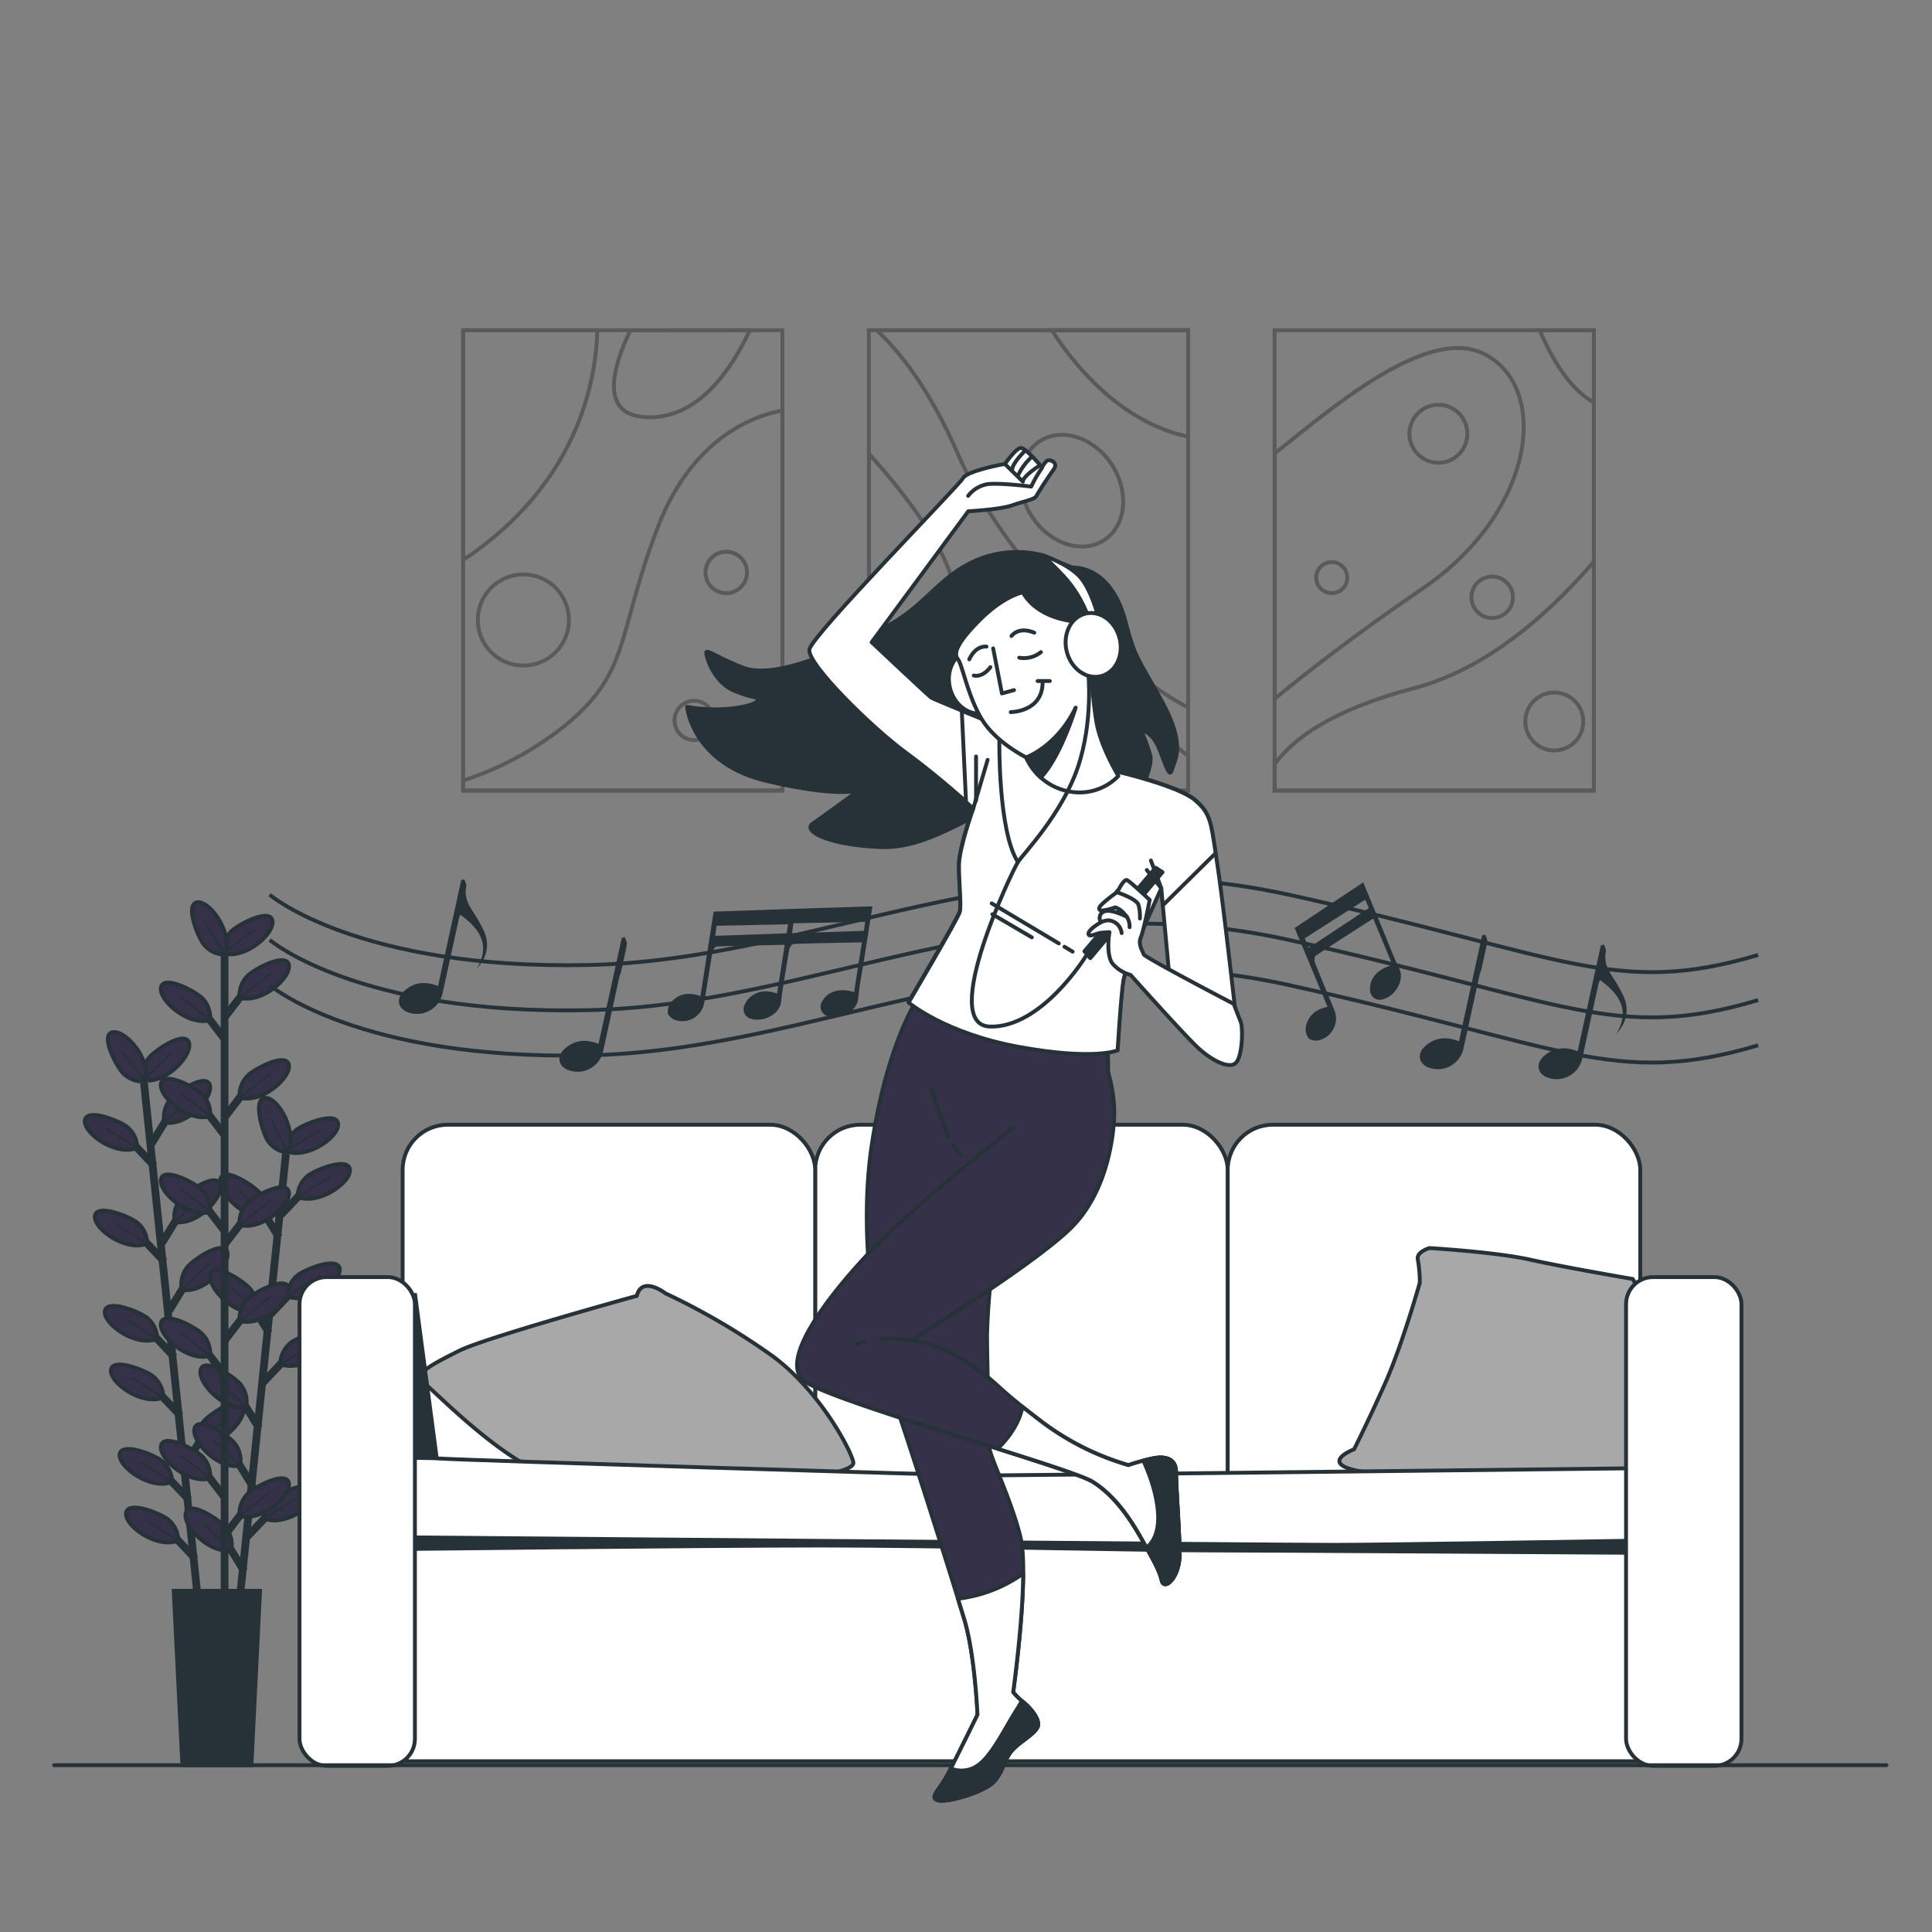 <svg xmlns="http://www.w3.org/2000/svg" viewBox="0 0 500 500"><rect x="0" y="0" width="500" height="500" fill="#808080" stroke="none"/><g id="freepik--Plant--inject-2"><line x1="37.27" y1="280.29" x2="51.19" y2="413.72" style="fill:none;stroke:#263238;stroke-miterlimit:10;stroke-width:2px"></line><line x1="48.95" y1="388.18" x2="42.63" y2="381.52" style="fill:none;stroke:#263238;stroke-miterlimit:10;stroke-width:2px"></line><path d="M44.55,383.51A7.15,7.15,0,0,0,42,378.16c-1.62-1.45-10.15-5-11-2C30.2,379.4,38.93,385.81,44.55,383.51Z" style="fill:#343148;stroke:#263238;stroke-miterlimit:10"></path><line x1="44.55" y1="383.51" x2="36.43" y2="378.46" style="fill:none;stroke:#263238;stroke-miterlimit:10;stroke-width:0.5px"></line><line x1="50.53" y1="403.36" x2="44.22" y2="396.69" style="fill:none;stroke:#263238;stroke-miterlimit:10;stroke-width:2px"></line><path d="M46.13,398.69a7.12,7.12,0,0,0-2.51-5.36c-1.62-1.44-10.15-5-10.95-2C31.79,394.57,40.51,401,46.13,398.69Z" style="fill:#343148;stroke:#263238;stroke-miterlimit:10"></path><line x1="46.13" y1="398.69" x2="38.02" y2="393.63" style="fill:none;stroke:#263238;stroke-miterlimit:10;stroke-width:0.5px"></line><line x1="45.08" y1="351.16" x2="38.77" y2="344.49" style="fill:none;stroke:#263238;stroke-miterlimit:10;stroke-width:2px"></line><path d="M40.69,346.49a7.16,7.16,0,0,0-2.52-5.36c-1.62-1.44-10.14-5-11-2C26.34,342.37,35.07,348.78,40.69,346.49Z" style="fill:#343148;stroke:#263238;stroke-miterlimit:10"></path><line x1="40.69" y1="346.49" x2="32.57" y2="341.43" style="fill:none;stroke:#263238;stroke-miterlimit:10;stroke-width:0.5px"></line><line x1="46.67" y1="366.33" x2="40.35" y2="359.66" style="fill:none;stroke:#263238;stroke-miterlimit:10;stroke-width:2px"></line><path d="M42.27,361.66a7.14,7.14,0,0,0-2.51-5.35c-1.62-1.45-10.15-5-11-2C27.92,357.54,36.65,364,42.27,361.66Z" style="fill:#343148;stroke:#263238;stroke-miterlimit:10"></path><line x1="42.27" y1="361.66" x2="34.15" y2="356.6" style="fill:none;stroke:#263238;stroke-miterlimit:10;stroke-width:0.5px"></line><line x1="42.51" y1="326.51" x2="36.2" y2="319.84" style="fill:none;stroke:#263238;stroke-miterlimit:10;stroke-width:2px"></line><path d="M38.11,321.84a7.12,7.12,0,0,0-2.51-5.36c-1.62-1.44-10.15-5-11-2C23.77,317.72,32.49,324.13,38.11,321.84Z" style="fill:#343148;stroke:#263238;stroke-miterlimit:10"></path><line x1="38.11" y1="321.84" x2="30" y2="316.78" style="fill:none;stroke:#263238;stroke-miterlimit:10;stroke-width:0.5px"></line><line x1="39.93" y1="301.75" x2="33.61" y2="295.08" style="fill:none;stroke:#263238;stroke-miterlimit:10;stroke-width:2px"></line><path d="M35.53,297.08A7.14,7.14,0,0,0,33,291.73c-1.62-1.45-10.15-5-11-2C21.18,293,29.91,299.38,35.53,297.08Z" style="fill:#343148;stroke:#263238;stroke-miterlimit:10"></path><line x1="35.53" y1="297.08" x2="27.41" y2="292.02" style="fill:none;stroke:#263238;stroke-miterlimit:10;stroke-width:0.5px"></line><line x1="47.88" y1="379.21" x2="52.68" y2="371.38" style="fill:none;stroke:#263238;stroke-miterlimit:10;stroke-width:2px"></line><path d="M51.22,373.73A7.14,7.14,0,0,1,52.57,368c1.29-1.75,8.89-7,10.3-4.25C64.41,366.74,57.19,374.82,51.22,373.73Z" style="fill:#343148;stroke:#263238;stroke-miterlimit:10"></path><line x1="51.22" y1="373.73" x2="58.53" y2="366.74" style="fill:none;stroke:#263238;stroke-miterlimit:10;stroke-width:0.5px"></line><line x1="43.72" y1="339.28" x2="48.52" y2="331.45" style="fill:none;stroke:#263238;stroke-miterlimit:10;stroke-width:2px"></line><path d="M47.05,333.8A7.17,7.17,0,0,1,48.41,328c1.28-1.75,8.89-7,10.3-4.25C60.24,326.81,53,334.88,47.05,333.8Z" style="fill:#343148;stroke:#263238;stroke-miterlimit:10"></path><line x1="47.05" y1="333.8" x2="54.36" y2="326.81" style="fill:none;stroke:#263238;stroke-miterlimit:10;stroke-width:0.5px"></line><line x1="41.89" y1="321.73" x2="46.69" y2="313.9" style="fill:none;stroke:#263238;stroke-miterlimit:10;stroke-width:2px"></line><path d="M45.22,316.25a7.18,7.18,0,0,1,1.35-5.76c1.29-1.75,8.89-7,10.31-4.25C58.41,309.26,51.2,317.34,45.22,316.25Z" style="fill:#343148;stroke:#263238;stroke-miterlimit:10"></path><line x1="45.22" y1="316.25" x2="52.53" y2="309.26" style="fill:none;stroke:#263238;stroke-miterlimit:10;stroke-width:0.5px"></line><line x1="39.2" y1="296" x2="44" y2="288.17" style="fill:none;stroke:#263238;stroke-miterlimit:10;stroke-width:2px"></line><path d="M42.54,290.53a7.14,7.14,0,0,1,1.35-5.76c1.29-1.75,8.89-7,10.3-4.25C55.73,283.53,48.51,291.61,42.54,290.53Z" style="fill:#343148;stroke:#263238;stroke-miterlimit:10"></path><line x1="42.54" y1="290.53" x2="49.85" y2="283.54" style="fill:none;stroke:#263238;stroke-miterlimit:10;stroke-width:0.5px"></line><path d="M37.15,279.55a7.12,7.12,0,0,1,1.35-5.75c1.29-1.75,8.89-7,10.3-4.25C50.34,272.56,43.12,280.64,37.15,279.55Z" style="fill:#343148;stroke:#263238;stroke-miterlimit:10"></path><line x1="37.15" y1="279.55" x2="44.46" y2="272.57" style="fill:none;stroke:#263238;stroke-miterlimit:10;stroke-width:0.5px"></line><path d="M37.57,279.86A7.15,7.15,0,0,1,32,277.91c-1.61-1.47-6-9.58-3.15-10.69C32,266,39.28,274,37.57,279.86Z" style="fill:#343148;stroke:#263238;stroke-miterlimit:10"></path><line x1="37.57" y1="279.86" x2="31.39" y2="271.85" style="fill:none;stroke:#263238;stroke-miterlimit:10;stroke-width:0.5px"></line><line x1="73.99" y1="298.67" x2="60.15" y2="432.1" style="fill:none;stroke:#263238;stroke-miterlimit:10;stroke-width:2px"></line><line x1="63.21" y1="406.65" x2="58.4" y2="398.83" style="fill:none;stroke:#263238;stroke-miterlimit:10;stroke-width:2px"></line><path d="M59.87,401.18a7.17,7.17,0,0,0-1.36-5.76c-1.29-1.75-8.89-7-10.3-4.24C46.67,394.19,53.89,402.27,59.87,401.18Z" style="fill:#343148;stroke:#263238;stroke-miterlimit:10"></path><line x1="59.87" y1="401.18" x2="52.97" y2="394.56" style="fill:none;stroke:#263238;stroke-miterlimit:10;stroke-width:0.5px"></line><line x1="67.05" y1="369.62" x2="62.24" y2="361.8" style="fill:none;stroke:#263238;stroke-miterlimit:10;stroke-width:2px"></line><path d="M63.71,364.15a7.17,7.17,0,0,0-1.36-5.76c-1.28-1.75-8.89-7-10.3-4.24C50.52,357.16,57.74,365.24,63.71,364.15Z" style="fill:#343148;stroke:#263238;stroke-miterlimit:10"></path><line x1="63.71" y1="364.15" x2="56.81" y2="357.53" style="fill:none;stroke:#263238;stroke-miterlimit:10;stroke-width:0.5px"></line><line x1="65.47" y1="384.8" x2="60.67" y2="376.97" style="fill:none;stroke:#263238;stroke-miterlimit:10;stroke-width:2px"></line><path d="M62.14,379.32a7.14,7.14,0,0,0-1.36-5.75c-1.29-1.75-8.89-7-10.3-4.25C48.94,372.34,56.16,380.41,62.14,379.32Z" style="fill:#343148;stroke:#263238;stroke-miterlimit:10"></path><line x1="62.14" y1="379.32" x2="55.23" y2="372.7" style="fill:none;stroke:#263238;stroke-miterlimit:10;stroke-width:0.5px"></line><line x1="69.61" y1="344.97" x2="64.8" y2="337.15" style="fill:none;stroke:#263238;stroke-miterlimit:10;stroke-width:2px"></line><path d="M66.27,339.5a7.17,7.17,0,0,0-1.36-5.76c-1.29-1.75-8.89-7-10.3-4.24C53.07,332.51,60.29,340.59,66.27,339.5Z" style="fill:#343148;stroke:#263238;stroke-miterlimit:10"></path><line x1="66.27" y1="339.5" x2="59.37" y2="332.88" style="fill:none;stroke:#263238;stroke-miterlimit:10;stroke-width:0.5px"></line><line x1="72.18" y1="320.21" x2="67.37" y2="312.39" style="fill:none;stroke:#263238;stroke-miterlimit:10;stroke-width:2px"></line><path d="M68.84,314.74A7.17,7.17,0,0,0,67.48,309c-1.29-1.75-8.89-7-10.3-4.24C55.64,307.75,62.86,315.83,68.84,314.74Z" style="fill:#343148;stroke:#263238;stroke-miterlimit:10"></path><line x1="68.84" y1="314.74" x2="61.94" y2="308.12" style="fill:none;stroke:#263238;stroke-miterlimit:10;stroke-width:0.5px"></line><line x1="64.02" y1="397.65" x2="70.33" y2="390.98" style="fill:none;stroke:#263238;stroke-miterlimit:10;stroke-width:2px"></line><path d="M68.41,393a7.17,7.17,0,0,1,2.51-5.36c1.62-1.45,10.14-5,11-2C82.76,388.85,74,395.27,68.41,393Z" style="fill:#343148;stroke:#263238;stroke-miterlimit:10"></path><line x1="68.41" y1="392.98" x2="77" y2="387.64" style="fill:none;stroke:#263238;stroke-miterlimit:10;stroke-width:0.5px"></line><line x1="68.16" y1="357.71" x2="74.47" y2="351.04" style="fill:none;stroke:#263238;stroke-miterlimit:10;stroke-width:2px"></line><path d="M72.55,353a7.14,7.14,0,0,1,2.51-5.35c1.62-1.45,10.15-5,11-2C86.9,348.91,78.18,355.33,72.55,353Z" style="fill:#343148;stroke:#263238;stroke-miterlimit:10"></path><line x1="72.55" y1="353.04" x2="81.14" y2="347.71" style="fill:none;stroke:#263238;stroke-miterlimit:10;stroke-width:0.5px"></line><line x1="69.98" y1="340.17" x2="76.29" y2="333.49" style="fill:none;stroke:#263238;stroke-miterlimit:10;stroke-width:2px"></line><path d="M74.37,335.49a7.14,7.14,0,0,1,2.51-5.35c1.62-1.45,10.15-5,11-2C88.72,331.37,80,337.79,74.37,335.49Z" style="fill:#343148;stroke:#263238;stroke-miterlimit:10"></path><line x1="74.37" y1="335.49" x2="82.97" y2="330.16" style="fill:none;stroke:#263238;stroke-miterlimit:10;stroke-width:0.5px"></line><line x1="72.65" y1="314.44" x2="78.96" y2="307.77" style="fill:none;stroke:#263238;stroke-miterlimit:10;stroke-width:2px"></line><path d="M77,309.77a7.17,7.17,0,0,1,2.51-5.36c1.62-1.45,10.15-5,11-2C91.39,305.64,82.67,312.06,77,309.77Z" style="fill:#343148;stroke:#263238;stroke-miterlimit:10"></path><line x1="77.04" y1="309.77" x2="85.64" y2="304.43" style="fill:none;stroke:#263238;stroke-miterlimit:10;stroke-width:0.5px"></line><path d="M74,297.92a7.17,7.17,0,0,1,2.51-5.36c1.62-1.44,10.14-5,10.95-2C88.38,293.79,79.65,300.21,74,297.92Z" style="fill:#343148;stroke:#263238;stroke-miterlimit:10"></path><line x1="74.03" y1="297.92" x2="82.62" y2="292.59" style="fill:none;stroke:#263238;stroke-miterlimit:10;stroke-width:0.5px"></line><path d="M74.38,298.3a7.16,7.16,0,0,1-5.06-3.05c-1.27-1.77-3.95-10.62-.88-11.11C71.78,283.6,77.25,293,74.38,298.3Z" style="fill:#343148;stroke:#263238;stroke-miterlimit:10"></path><line x1="74.38" y1="298.3" x2="69.98" y2="289.2" style="fill:none;stroke:#263238;stroke-miterlimit:10;stroke-width:0.5px"></line><line x1="58.12" y1="244.34" x2="58.12" y2="413.07" style="fill:none;stroke:#263238;stroke-miterlimit:10;stroke-width:2px"></line><line x1="58.26" y1="387.7" x2="52.67" y2="380.41" style="fill:none;stroke:#263238;stroke-miterlimit:10;stroke-width:2px"></line><path d="M54.37,382.6A7.14,7.14,0,0,0,52.43,377C51,375.4,42.86,371,41.74,373.85,40.53,377,48.54,384.3,54.37,382.6Z" style="fill:#343148;stroke:#263238;stroke-miterlimit:10"></path><line x1="54.37" y1="382.6" x2="46.82" y2="376.72" style="fill:none;stroke:#263238;stroke-miterlimit:10;stroke-width:0.5px"></line><line x1="58.26" y1="355.99" x2="52.67" y2="348.7" style="fill:none;stroke:#263238;stroke-miterlimit:10;stroke-width:2px"></line><path d="M54.37,350.89a7.14,7.14,0,0,0-1.94-5.59c-1.46-1.61-9.57-6.06-10.69-3.16C40.53,345.3,48.54,352.59,54.37,350.89Z" style="fill:#343148;stroke:#263238;stroke-miterlimit:10"></path><line x1="54.37" y1="350.89" x2="46.82" y2="345.01" style="fill:none;stroke:#263238;stroke-miterlimit:10;stroke-width:0.5px"></line><line x1="58.26" y1="318.76" x2="52.67" y2="311.47" style="fill:none;stroke:#263238;stroke-miterlimit:10;stroke-width:2px"></line><path d="M54.37,313.66a7.14,7.14,0,0,0-1.94-5.59c-1.46-1.6-9.57-6.06-10.69-3.15C40.53,308.07,48.54,315.36,54.37,313.66Z" style="fill:#343148;stroke:#263238;stroke-miterlimit:10"></path><line x1="54.37" y1="313.66" x2="46.82" y2="307.79" style="fill:none;stroke:#263238;stroke-miterlimit:10;stroke-width:0.5px"></line><line x1="58.26" y1="293.98" x2="52.67" y2="286.69" style="fill:none;stroke:#263238;stroke-miterlimit:10;stroke-width:2px"></line><path d="M54.37,288.88a7.14,7.14,0,0,0-1.94-5.59c-1.46-1.61-9.57-6.06-10.69-3.16C40.53,283.29,48.54,290.58,54.37,288.88Z" style="fill:#343148;stroke:#263238;stroke-miterlimit:10"></path><line x1="54.37" y1="288.88" x2="46.82" y2="283" style="fill:none;stroke:#263238;stroke-miterlimit:10;stroke-width:0.5px"></line><line x1="58.26" y1="269.09" x2="52.67" y2="261.8" style="fill:none;stroke:#263238;stroke-miterlimit:10;stroke-width:2px"></line><path d="M54.37,264a7.14,7.14,0,0,0-1.94-5.59c-1.46-1.61-9.57-6.06-10.69-3.16C40.53,258.4,48.54,265.69,54.37,264Z" style="fill:#343148;stroke:#263238;stroke-miterlimit:10"></path><line x1="54.37" y1="263.99" x2="46.82" y2="258.11" style="fill:none;stroke:#263238;stroke-miterlimit:10;stroke-width:0.5px"></line><line x1="58.14" y1="397.38" x2="63.72" y2="390.09" style="fill:none;stroke:#263238;stroke-miterlimit:10;stroke-width:2px"></line><path d="M62,392.28A7.18,7.18,0,0,1,64,386.69c1.46-1.6,9.57-6.06,10.68-3.15C75.87,386.69,67.85,394,62,392.28Z" style="fill:#343148;stroke:#263238;stroke-miterlimit:10"></path><line x1="62.02" y1="392.28" x2="70.02" y2="386.09" style="fill:none;stroke:#263238;stroke-miterlimit:10;stroke-width:0.5px"></line><line x1="58.14" y1="346.95" x2="63.72" y2="339.66" style="fill:none;stroke:#263238;stroke-miterlimit:10;stroke-width:2px"></line><path d="M62,341.85A7.17,7.17,0,0,1,64,336.26c1.46-1.61,9.57-6.06,10.68-3.16C75.87,336.26,67.85,343.55,62,341.85Z" style="fill:#343148;stroke:#263238;stroke-miterlimit:10"></path><line x1="62.02" y1="341.85" x2="70.02" y2="335.66" style="fill:none;stroke:#263238;stroke-miterlimit:10;stroke-width:0.5px"></line><line x1="58.14" y1="322.06" x2="63.72" y2="314.77" style="fill:none;stroke:#263238;stroke-miterlimit:10;stroke-width:2px"></line><path d="M62,317A7.17,7.17,0,0,1,64,311.37c1.46-1.61,9.57-6.06,10.68-3.16C75.87,311.37,67.85,318.66,62,317Z" style="fill:#343148;stroke:#263238;stroke-miterlimit:10"></path><line x1="62.02" y1="316.96" x2="70.02" y2="310.77" style="fill:none;stroke:#263238;stroke-miterlimit:10;stroke-width:0.5px"></line><line x1="58.14" y1="289.16" x2="63.72" y2="281.87" style="fill:none;stroke:#263238;stroke-miterlimit:10;stroke-width:2px"></line><path d="M62,284.06A7.17,7.17,0,0,1,64,278.47c1.46-1.61,9.57-6.06,10.68-3.16C75.87,278.47,67.85,285.76,62,284.06Z" style="fill:#343148;stroke:#263238;stroke-miterlimit:10"></path><line x1="62.02" y1="284.06" x2="70.02" y2="277.87" style="fill:none;stroke:#263238;stroke-miterlimit:10;stroke-width:0.5px"></line><line x1="58.14" y1="263.29" x2="63.72" y2="256.01" style="fill:none;stroke:#263238;stroke-miterlimit:10;stroke-width:2px"></line><path d="M62,258.19A7.15,7.15,0,0,1,64,252.61c1.46-1.61,9.57-6.06,10.68-3.16C75.87,252.61,67.85,259.89,62,258.19Z" style="fill:#343148;stroke:#263238;stroke-miterlimit:10"></path><line x1="62.02" y1="258.19" x2="70.02" y2="252" style="fill:none;stroke:#263238;stroke-miterlimit:10;stroke-width:0.5px"></line><path d="M57.8,246.72a7.19,7.19,0,0,1,1.94-5.59c1.47-1.6,9.57-6.06,10.69-3.15C71.65,241.13,63.63,248.42,57.8,246.72Z" style="fill:#343148;stroke:#263238;stroke-miterlimit:10"></path><line x1="57.8" y1="246.72" x2="65.8" y2="240.53" style="fill:none;stroke:#263238;stroke-miterlimit:10;stroke-width:0.5px"></line><path d="M58.19,247.06a7.14,7.14,0,0,1-5.35-2.51c-1.45-1.63-5-10.16-2-11C54.09,232.71,60.49,241.45,58.19,247.06Z" style="fill:#343148;stroke:#263238;stroke-miterlimit:10"></path><line x1="58.19" y1="247.06" x2="52.87" y2="238.46" style="fill:none;stroke:#263238;stroke-miterlimit:10;stroke-width:0.5px"></line><polygon points="65.07 456.83 47.2 456.83 44.96 411.7 67.3 411.7 65.07 456.83" style="fill:#263238;stroke:#263238;stroke-miterlimit:10"></polygon></g><g id="freepik--Pictures--inject-2"><g style="opacity:0.3"><rect x="119.86" y="85.46" width="82.62" height="119.14" style="fill:none;stroke:#000;stroke-miterlimit:10"></rect><path d="M202.49,106.23v98.38H119.86V202a82.6,82.6,0,0,0,26.3-14.18c17.15-13.92,13.4-23.57,24.11-51.42C178.64,114.6,193.55,107.88,202.49,106.23Z" style="fill:none;stroke:#000;stroke-miterlimit:10"></path><path d="M154.58,85.46c-.31,13.13-5,39.7-34.72,59.49V85.46Z" style="fill:none;stroke:#000;stroke-miterlimit:10"></path><path d="M194.06,85.46C189.37,95.48,181,108,168.13,108c-13.3,0-9.67-12.79-5-22.51Z" style="fill:none;stroke:#000;stroke-miterlimit:10"></path><circle cx="135.45" cy="160.47" r="11.79" transform="translate(-52.88 253.36) rotate(-76.09)" style="fill:none;stroke:#000;stroke-miterlimit:10"></circle><path d="M193.31,148.15a5.36,5.36,0,1,1-5.36-5.36A5.36,5.36,0,0,1,193.31,148.15Z" style="fill:none;stroke:#000;stroke-miterlimit:10"></path><circle cx="179.65" cy="186.45" r="5.09" style="fill:none;stroke:#000;stroke-miterlimit:10"></circle><rect x="224.86" y="85.46" width="82.63" height="119.14" style="fill:none;stroke:#000;stroke-miterlimit:10"></rect><path d="M307.5,85.46v97.66c-18.17-9.4-47.87-38.58-59.55-65.51-7.44-17.18-15.35-26.86-21.09-32.15Z" style="fill:none;stroke:#000;stroke-miterlimit:10"></path><path d="M307.5,195.73v8.88H224.86v-3.4c15.75-10.47,40.08-23.9,56.31-19.85C291.62,184,300.56,189.77,307.5,195.73Z" style="fill:none;stroke:#000;stroke-miterlimit:10"></path><path d="M246.89,158.33c-2.77,10.71-14.24,17.64-22,21.2V117.42C235.15,128.85,249.7,147.41,246.89,158.33Z" style="fill:none;stroke:#000;stroke-miterlimit:10"></path><path d="M272.21,85.46H307.5V113C289.47,109.21,277.35,93.51,272.21,85.46Z" style="fill:none;stroke:#000;stroke-miterlimit:10"></path><ellipse cx="277.42" cy="126.99" rx="12.32" ry="15.27" transform="translate(-24.4 171.63) rotate(-33.01)" style="fill:none;stroke:#000;stroke-miterlimit:10"></ellipse><rect x="329.87" y="85.46" width="82.62" height="119.14" style="fill:none;stroke:#000;stroke-miterlimit:10"></rect><path d="M412.49,145.35v59.26H329.87V197.8c4.65-6.47,14.68-14.08,35.95-19.65C384.13,173.35,400.06,159.78,412.49,145.35Z" style="fill:none;stroke:#000;stroke-miterlimit:10"></path><path d="M368,152.44c-16.53,11.22-29.65,21.46-38.09,28.39V117.34c14.2-11.22,38.81-32.71,53.63-26C401.17,99.4,398,132.07,368,152.44Z" style="fill:none;stroke:#000;stroke-miterlimit:10"></path><path d="M412.49,85.46v18.73c-6.37-3.6-10.92-11.44-14-18.73Z" style="fill:none;stroke:#000;stroke-miterlimit:10"></path><circle cx="372.25" cy="112.26" r="7.5" style="fill:none;stroke:#000;stroke-miterlimit:10"></circle><circle cx="402.25" cy="186.72" r="7.5" style="fill:none;stroke:#000;stroke-miterlimit:10"></circle><path d="M391.53,154.58a5.36,5.36,0,1,1-5.36-5.36A5.36,5.36,0,0,1,391.53,154.58Z" style="fill:none;stroke:#000;stroke-miterlimit:10"></path><circle cx="344.65" cy="149.49" r="4.02" style="fill:none;stroke:#000;stroke-miterlimit:10"></circle></g></g><g id="freepik--Sofa--inject-2"><rect x="210.96" y="291.08" width="106.77" height="101.15" rx="11.67" style="fill:#fff;stroke:#263238;stroke-miterlimit:10"></rect><rect x="104.2" y="291.08" width="106.77" height="101.15" rx="11.67" style="fill:#fff;stroke:#263238;stroke-miterlimit:10"></rect><path d="M164.8,335.37s-39.16,10.8-45.91,14.18-12.15,6.07-9.45,8.1,17.56,17.55,29.71,23,32.41,0,52,1.35,29.7-1.35,29.7-3.38-8.1-18.23-20.93-27.68a177.49,177.49,0,0,0-27.68-16.21S166.15,330,164.8,335.37Z" style="fill:#a8a8a8;stroke:#263238;stroke-miterlimit:10"></path><polygon points="107.38 334.69 113.32 379.64 105.37 379.64 107.38 334.69" style="fill:#263238;stroke:#263238;stroke-miterlimit:10"></polygon><rect x="317.73" y="291.08" width="106.77" height="101.15" rx="11.67" style="fill:#fff;stroke:#263238;stroke-miterlimit:10"></rect><path d="M422.55,331S405,328,396,326s-26.06-3-26.06-3-3.51,1-3,3a34.2,34.2,0,0,1,.5,6s-4.51,16-9,26.07-8,17-8,17-6.51,2.5-2.5,4.51,14.53,2,14.53,2h63.15l1-43.6Z" style="fill:#a8a8a8;stroke:#263238;stroke-miterlimit:10"></path><polygon points="101.79 455.81 427.59 455.81 427.59 389.04 104.76 389.04 101.79 455.81" style="fill:#fff;stroke:#263238;stroke-miterlimit:10"></polygon><path d="M99.75,400.93s82.84-.95,112.91-.95,85.8,1.27,99.6,1.27,110,.61,110,.61l.16-5.63-324.6-2.29Z" style="fill:#263238;stroke:#263238;stroke-miterlimit:10"></path><path d="M98.66,397.81s232.32,2,246.53,2,76.62-1.07,76.62-1.07V380s-161.27,1.86-167.45,1.86-135.31-4-140.25-4.38-15.45,0-15.45,0Z" style="fill:#fff;stroke:#263238;stroke-miterlimit:10"></path><rect x="420.82" y="330.51" width="29.87" height="126.49" rx="7" style="fill:#fff;stroke:#263238;stroke-miterlimit:10"></rect><rect x="77.51" y="330.51" width="29.87" height="126.49" rx="7" style="fill:#fff;stroke:#263238;stroke-miterlimit:10"></rect></g><g id="freepik--Floor--inject-2"><line x1="14" y1="456.83" x2="488.21" y2="456.83" style="fill:none;stroke:#263238;stroke-linecap:round;stroke-linejoin:round"></line></g><g id="freepik--musical-notes--inject-2"><path d="M69.78,231.55S92.52,251,152.29,249.74,262.73,216,333.54,231.55,418,258.18,455,247.14" style="fill:none;stroke:#263238;stroke-miterlimit:10"></path><path d="M69.78,243.24s22.74,19.49,82.51,18.19,110.44-33.78,181.25-18.19S418,269.88,455,258.83" style="fill:none;stroke:#263238;stroke-miterlimit:10"></path><path d="M69.78,254.93s22.74,19.49,82.51,18.19,110.44-33.78,181.25-18.19S418,281.57,455,270.52" style="fill:none;stroke:#263238;stroke-miterlimit:10"></path><path d="M352.8,228.36c1.77,4.27,3.46,8.36,5.16,12.44,1.37,3.3,2.61,6.66,4.16,9.87s-1.32,7.22-4.17,7.93a2.54,2.54,0,0,1-3.39-2.6c-.12-2.87,2.12-5.33,5.82-6.23-1.65-4-3.28-7.9-5-12.05-5.1,3.27-10,6.4-14.9,9.63-.33.22-.35,1.32-.14,1.86,1.58,4,3.27,8,4.9,12a5.76,5.76,0,0,1-3.43,7.86,3.57,3.57,0,0,1-3-.22,3.8,3.8,0,0,1-.89-3c.57-2.91,2.53-4.66,5.65-5.28l-8.52-20.41Zm-14.06,16.92L354.25,235l-.94-2.16-15.64,10C338.05,243.73,338.36,244.44,338.74,245.28Z" style="fill:#263238"></path><path d="M205.93,235.19v0l-21.24.74c-1.15,7.34-2.27,14.55-3.41,21.86-3-1.11-5.57-.65-7.57,1.54a3.81,3.81,0,0,0-.84,3.06,3.59,3.59,0,0,0,2.43,1.75,5.76,5.76,0,0,0,7-4.92c.7-4.25,1.34-8.52,2.08-12.76.11-.57.7-1.5,1.09-1.51,5.8-.22,11.61-.31,17.62-.43q-1,6.3-2,12.62c-3-1.11-5.57-.65-7.57,1.54a3.6,3.6,0,0,0-.59,1h0a2.55,2.55,0,0,0,1.54,4c2.8.88,7.33-.92,7.69-4.58.08-.79.18-1.58.29-2.36.59-3.64,1.15-7.29,1.79-10.92.1-.57.69-1.5,1.08-1.51,5.84-.22,11.69-.31,17.74-.43-.7,4.44-1.37,8.65-2,12.89-3.62-1.17-6.82-.24-8.21,2.26a2.55,2.55,0,0,0,1.53,4c2.8.88,7.33-.92,7.7-4.58s1.06-7.06,1.61-10.59l2.1-13.31Zm-20.82,7,.34-2.6,18.5-.38c-.13.78-.25,1.56-.37,2.33Zm38.47-1.3-18.6.65c.11-.78.2-1.48.3-2.24,0-.12,0-.24.05-.36l18.57-.38C223.79,239.42,223.69,240.12,223.58,240.93Z" style="fill:#263238"></path><path d="M415.12,244.45c.17.62.61,1.3.48,1.85-.53,2.39.35,4.34,1.57,6.28a41,41,0,0,1,3,5.25c1.57,3.53.82,6.79-1.88,9.78,3.7-6.22.75-10.36-4.22-14a9.13,9.13,0,0,0-.41,1.15c-1.4,6.38-2.78,12.77-4.18,19.15a6.78,6.78,0,0,1-8.63,5.08c-2.88-.84-3.59-3.54-1.38-5.58,2.52-2.32,5.48-2.66,8.83-1.34q3-13.77,6-27.41Z" style="fill:#263238"></path><path d="M120.18,227.56c.18.62.61,1.29.49,1.84-.54,2.4.35,4.35,1.57,6.29a43.36,43.36,0,0,1,3,5.24c1.56,3.54.82,6.8-1.88,9.79,3.7-6.22.75-10.36-4.22-14a9.13,9.13,0,0,0-.41,1.15c-1.4,6.38-2.78,12.77-4.19,19.15a6.79,6.79,0,0,1-8.63,5.08c-2.87-.85-3.59-3.54-1.37-5.58,2.52-2.32,5.47-2.66,8.83-1.34q3-13.77,6-27.41Z" style="fill:#263238"></path><path d="M383.34,251.11l1.39-6.42a5.56,5.56,0,0,1,.14-1c.12-.55-.31-1.23-.49-1.84l-.8.23c-2,9.11-4,18.22-6,27.41-3.36-1.33-6.31-1-8.83,1.33-2.22,2.05-1.5,4.74,1.37,5.59a6.79,6.79,0,0,0,8.63-5.08c1.41-6.39,2.79-12.78,4.19-19.16A7.52,7.52,0,0,1,383.34,251.11Z" style="fill:#263238"></path><path d="M160.67,251.78l1.39-6.42a8.55,8.55,0,0,1,.14-1c.13-.55-.31-1.23-.48-1.85l-.81.23c-2,9.12-4,18.23-6,27.41-3.35-1.32-6.31-1-8.83,1.34-2.21,2-1.5,4.74,1.38,5.58A6.78,6.78,0,0,0,156.1,272c1.4-6.38,2.78-12.77,4.18-19.15A8.35,8.35,0,0,1,160.67,251.78Z" style="fill:#263238"></path></g><g id="freepik--Character--inject-2"><path d="M269.7,143.67a26.77,26.77,0,0,0-17.82,1.68c-9.34,4.35-12.82,12-23.25,17.17s-27.81,13.68-36.5,10.21-10-5.65-9.12-2.61,3.26,7.17,7.17,8.69a27.82,27.82,0,0,0,5.65,1.74s1.95,1.52-5,2.61a40.15,40.15,0,0,1-13-.22s1.31,14.55,20.43,19.12,24.11,2.39,24.11,2.39-9.12,6.73-12,8.69,4.35,5.64,17.82,6.08,26.07-11.08,33.45-11.08,16.3,5.65,24.77,3.48,11.95-13.47,11.3-16.08a51.22,51.22,0,0,0-2.39-6.52s2.82,0,4.78,5,2.6,7.38,3.26,5,3.69-6.09-2.83-17.82-6.73-10.86-9.34-20.64-8.26-13.68-13.69-13.68Z" style="fill:#263238;stroke:#263238;stroke-linecap:round;stroke-linejoin:round"></path><ellipse cx="252.71" cy="176.4" rx="7.05" ry="8.34" transform="translate(-35.4 66.97) rotate(-14.12)" style="fill:#fff;stroke:#263238;stroke-linecap:round;stroke-linejoin:round"></ellipse><path d="M237.59,258.31s-8,11.38-12,38.14,2.46,56.9,5.53,65.2,15.69,48.29,18.46,57.51S253,443.77,253,443.77s-6.15,12.61-8,16-4.61,5.54-2.15,6.15,12-2.15,14.45-4.92,2.47-5.53,4.62-8,6.76-4.62,6.76-6.77-2.76-4.92-4-5.84a17,17,0,0,1-2.46-2.46s4.3-30.45,1.84-40.3-8-20.91-8-23.06-.61-21.53-.61-29.22A170.35,170.35,0,0,1,257,326.59s5.53-16.61,12-24,16.92-10.15,17.53-17.23a133.18,133.18,0,0,0,0-16.6Z" style="fill:#343148;stroke:#263238;stroke-linecap:round;stroke-linejoin:round"></path><path d="M246.71,296.31A19.43,19.43,0,0,0,248.5,299" style="fill:none;stroke:#263238;stroke-linecap:round;stroke-linejoin:round"></path><path d="M241.22,282a72.77,72.77,0,0,0,4.38,12.24" style="fill:none;stroke:#263238;stroke-linecap:round;stroke-linejoin:round"></path><path d="M262.2,291.83s-25.53,20-36.91,32-23.68,28.29-17.23,33.52S277,379.8,282.8,383.49s9.84,9.84,12.61,14.76,4.62,8,5.23,10.76,4.61-.61,4.61-6.76-.92-17.23-.92-21.22-3.38-4-5.53-3.69a56.12,56.12,0,0,0-6.77,1.84A69.46,69.46,0,0,1,269,367.49c-11.69-8.92-10-8.83-16.61-13.53-9.53-6.77-16.6-7.07-16.6-7.07s32-19.69,41.52-29.22,11.07-24.61,11.07-29.84a38.68,38.68,0,0,0-1.54-10.15" style="fill:#343148;stroke:#263238;stroke-linecap:round;stroke-linejoin:round"></path><path d="M223.94,347.13a19,19,0,0,0-2.37.71" style="fill:none;stroke:#263238;stroke-linecap:round;stroke-linejoin:round"></path><path d="M235.75,346.89a37.2,37.2,0,0,0-7.7-.33" style="fill:none;stroke:#263238;stroke-linecap:round;stroke-linejoin:round"></path><path d="M298.8,377.34a56.12,56.12,0,0,0-6.77,1.84A69.46,69.46,0,0,1,269,367.49c-1.73-1.32-3.16-2.44-4.38-3.41-.54,2.76-2.14,6.61-6.42,10.85,12.23,3.86,22.44,7.17,24.64,8.56,5.85,3.69,9.84,9.84,12.61,14.76s4.62,8,5.23,10.76,4.61-.61,4.61-6.76-.92-17.23-.92-21.22S301,377,298.8,377.34Z" style="fill:#fff;stroke:#263238;stroke-linecap:round;stroke-linejoin:round"></path><path d="M298.8,377.34a22.76,22.76,0,0,0-2.91.67c1.25,2.7,3.6,8.47,3.83,14.09.2,5-1.67,7.38-3,8.45,2,3.62,3.42,6.16,3.93,8.46.62,2.77,4.61-.61,4.61-6.76s-.92-17.23-.92-21.22S301,377,298.8,377.34Z" style="fill:#263238;stroke:#263238;stroke-linecap:round;stroke-linejoin:round"></path><path d="M264.66,440.39a17,17,0,0,1-2.46-2.46s2.52-17.9,2.6-30.69a36.38,36.38,0,0,1-16.88,6.5c.71,2.28,1.28,4.15,1.67,5.42,2.76,9.23,3.38,24.61,3.38,24.61s-6.15,12.61-8,16-4.61,5.54-2.15,6.15,12-2.15,14.45-4.92,2.47-5.53,4.62-8,6.76-4.62,6.76-6.77S265.89,441.31,264.66,440.39Z" style="fill:#fff;stroke:#263238;stroke-linecap:round;stroke-linejoin:round"></path><path d="M264.66,440.39l-.2-.16c-.31.53-.65,1.09-1,1.69-3.39,5.23-6.46,12-10.15,14.77a7.34,7.34,0,0,1-7.22,1c-.43.85-.81,1.57-1.09,2.08-1.84,3.39-4.61,5.54-2.15,6.15s12-2.15,14.45-4.92,2.47-5.53,4.62-8,6.76-4.62,6.76-6.77S265.89,441.31,264.66,440.39Z" style="fill:#263238;stroke:#263238;stroke-linecap:round;stroke-linejoin:round"></path><path d="M255.57,186.63S241.67,181,241,180.55s-15.42-14.34-15.42-14.34l25-33.89s8.26-.44,11.3-1.52,5.87-1.52,6.3-2.39,3.26-5.22,4.56-7-1.3-2.83-2-2-1.09,1.52-1.09,1.52-4.13-5-5.43-5-4.13,4.12-4.13,4.12-9.77,1.74-10.86,3.7-39.1,40.62-39.76,44.32,16.08,20.2,25,26.72,17.38,14.34,17.38,14.34-3.7,10.21-3.7,14.77.66,10.21.22,11.95-13.25,23.46-13.25,23.46,9.34,8,28.68,11.51,25.41.87,25.41.87.87-14.55,1.52-18.25,9.78-23.68,9.78-23.68l2.39,25.86s5.43,3.26,8.26,5.21,9.12,5.87,9.12,5.87-3.91-35-5.43-44.32-1.3-11.73-5.65-15.43-20.2-7.38-20.2-7.38Z" style="fill:#fff;stroke:#263238;stroke-linecap:round;stroke-linejoin:round"></path><path d="M250.56,128.32a8.08,8.08,0,0,1,4.88-3c3.05-.46,11.44.61,11.44.61a31.66,31.66,0,0,1,2.81-4.86" style="fill:none;stroke:#263238;stroke-linecap:round;stroke-linejoin:round"></path><path d="M265.2,116.73s-3.05,3-3.2,4.57" style="fill:none;stroke:#263238;stroke-linecap:round;stroke-linejoin:round"></path><path d="M267,118.25a15.62,15.62,0,0,0-3.51,4.73" style="fill:none;stroke:#263238;stroke-linecap:round;stroke-linejoin:round"></path><path d="M269.17,120.39s-4.58,2.9-4.43,4.27l-4.61-4.51" style="fill:none;stroke:#263238;stroke-linecap:round;stroke-linejoin:round"></path><path d="M309.23,207.05c-4.34-3.69-20.2-7.38-20.2-7.38l-33.46-13s-3.24-1.31-6.66-2.72l1.1,23.63,1.87,1.69s-3.7,10.21-3.7,14.77.66,10.21.22,11.95-13.25,23.46-13.25,23.46,9.34,8,28.68,11.51,25.41.87,25.41.87.87-14.55,1.52-18.25,9.78-23.68,9.78-23.68l.41,4.39,13.66-13.5C313.37,212.82,313.3,210.51,309.23,207.05Z" style="fill:#fff;stroke:#263238;stroke-linecap:round;stroke-linejoin:round"></path><line x1="251.88" y1="209.23" x2="255.6" y2="196.65" style="fill:none;stroke:#263238;stroke-linecap:round;stroke-linejoin:round"></line><line x1="252.6" y1="207.21" x2="252.6" y2="195.77" style="fill:none;stroke:#263238;stroke-linecap:round;stroke-linejoin:round"></line><polyline points="297.85 222.7 300.54 229.87 296.79 225.16" style="fill:#fff;stroke:#263238;stroke-linecap:round;stroke-linejoin:round"></polyline><line x1="275.48" y1="245.02" x2="277.6" y2="246.29" style="fill:none;stroke:#263238;stroke-linecap:round;stroke-linejoin:round"></line><line x1="256.65" y1="233.79" x2="274.01" y2="244.15" style="fill:none;stroke:#263238;stroke-linecap:round;stroke-linejoin:round"></line><line x1="256.83" y1="236.61" x2="267.04" y2="242.59" style="fill:none;stroke:#263238;stroke-linecap:round;stroke-linejoin:round"></line><path d="M264.7,153.3s-4.83.85-11.09,7.11-6.82,8.81-5.68,10.23,2.56,9.67,6.25,15.64S265.56,196,265.56,196a15.13,15.13,0,0,0,11.09,8.82,14,14,0,0,0,12.79-4s-4.55-7.4-5.68-13.94-1.71-18.2-1.71-18.2L280.63,161S269.25,161.26,264.7,153.3Z" style="fill:#fff;stroke:#263238;stroke-linecap:round;stroke-linejoin:round"></path><path d="M269.38,201.22c5.22-5.52,9-18.08,9-18.08C273.44,193.29,265.56,196,265.56,196A15.5,15.5,0,0,0,269.38,201.22Z" style="fill:#263238;stroke:#263238;stroke-linecap:round;stroke-linejoin:round"></path><polyline points="257.03 167.8 259.3 179.46 262.43 178.6" style="fill:none;stroke:#263238;stroke-linecap:round;stroke-linejoin:round"></polyline><path d="M261.58,184.29s8.25,0,8.25-7.73" style="fill:none;stroke:#263238;stroke-linecap:round;stroke-linejoin:round"></path><line x1="268.53" y1="176.25" x2="271.69" y2="176.25" style="fill:none;stroke:#263238;stroke-linecap:round;stroke-linejoin:round"></line><path d="M263.78,170.21a7,7,0,0,0,5.61-1.44" style="fill:none;stroke:#263238;stroke-linecap:round;stroke-linejoin:round"></path><path d="M252,174.82s2.15.71,4.31-2.16" style="fill:none;stroke:#263238;stroke-linecap:round;stroke-linejoin:round"></path><path d="M261.77,164.6s1.72-2.59,5.9-.86" style="fill:none;stroke:#263238;stroke-linecap:round;stroke-linejoin:round"></path><path d="M255.29,167.34s-2.73-.44-4.45,3.3" style="fill:none;stroke:#263238;stroke-linecap:round;stroke-linejoin:round"></path><path d="M281.91,160.4A32,32,0,0,0,276.05,150a78.79,78.79,0,0,0-6.35-6.35s6.11,2,9.4,5.25,5.13,10.87,5.13,10.87Z" style="fill:#fff;stroke:#263238;stroke-linecap:round;stroke-linejoin:round"></path><path d="M281.64,174s1.37,12.71-2.75,24.73S264.81,221,263.44,223.09s-20.61,42.25-7.22,42.59S281,247.48,281,247.48" style="fill:none;stroke:#263238;stroke-linecap:round;stroke-linejoin:round"></path><path d="M258.63,191.5s-.35,23.69,4.81,31.59" style="fill:none;stroke:#263238;stroke-linecap:round;stroke-linejoin:round"></path><ellipse cx="282.91" cy="166.9" rx="7.05" ry="8.34" transform="translate(-32.17 74.06) rotate(-14.12)" style="fill:#fff;stroke:#263238;stroke-linecap:round;stroke-linejoin:round"></ellipse><polygon points="299.08 224.57 280.64 246.19 282.17 247.97 300.86 225.72 299.08 224.57" style="fill:#263238;stroke:#263238;stroke-linecap:round;stroke-linejoin:round"></polygon><path d="M321.07,264.37c-.63-1.52-1.77-4.55-1.77-4.55S296.22,247.76,296,247s-1.54-2.56-.77-4.36,2.31-9.74,2.31-9.74-5.13-4.87-5.9-5.13-2.05,2.31-2.05,2.31-.41.46-.87,1.07c-1.26.92-4.25,3.17-4.25,3.9,0,.92,1.22.51,1.93.41a17,17,0,0,0,2.23-.64,5.08,5.08,0,0,1,2.16,1.45l.85,1s-3.58-1.87-5.49-1.49a1.8,1.8,0,0,0-1.53,2.16l.26.77s-3.18,1.78-3.18,2.92,2-.13,3.43-.25,2-.13,2-.13-1.15,6.36,1.14,8.52a9.62,9.62,0,0,0,4.32,2.54s13.74,15.39,17.42,18.82,8.52,5.85,10.05,3.69S321.71,265.9,321.07,264.37Z" style="fill:#fff;stroke:#263238;stroke-linecap:round;stroke-linejoin:round"></path><path d="M284.84,238.69a6.14,6.14,0,0,1,2-.51,3.69,3.69,0,0,1,3.44,3.3" style="fill:none;stroke:#263238;stroke-linecap:round;stroke-linejoin:round"></path><path d="M289.32,231s4.8,1.62,5.31,3.15a11.12,11.12,0,0,1,.38,3.56" style="fill:none;stroke:#263238;stroke-linecap:round;stroke-linejoin:round"></path><path d="M291.6,237.25a4.56,4.56,0,0,1,.74,2.71" style="fill:none;stroke:#263238;stroke-linecap:round;stroke-linejoin:round"></path></g></svg>